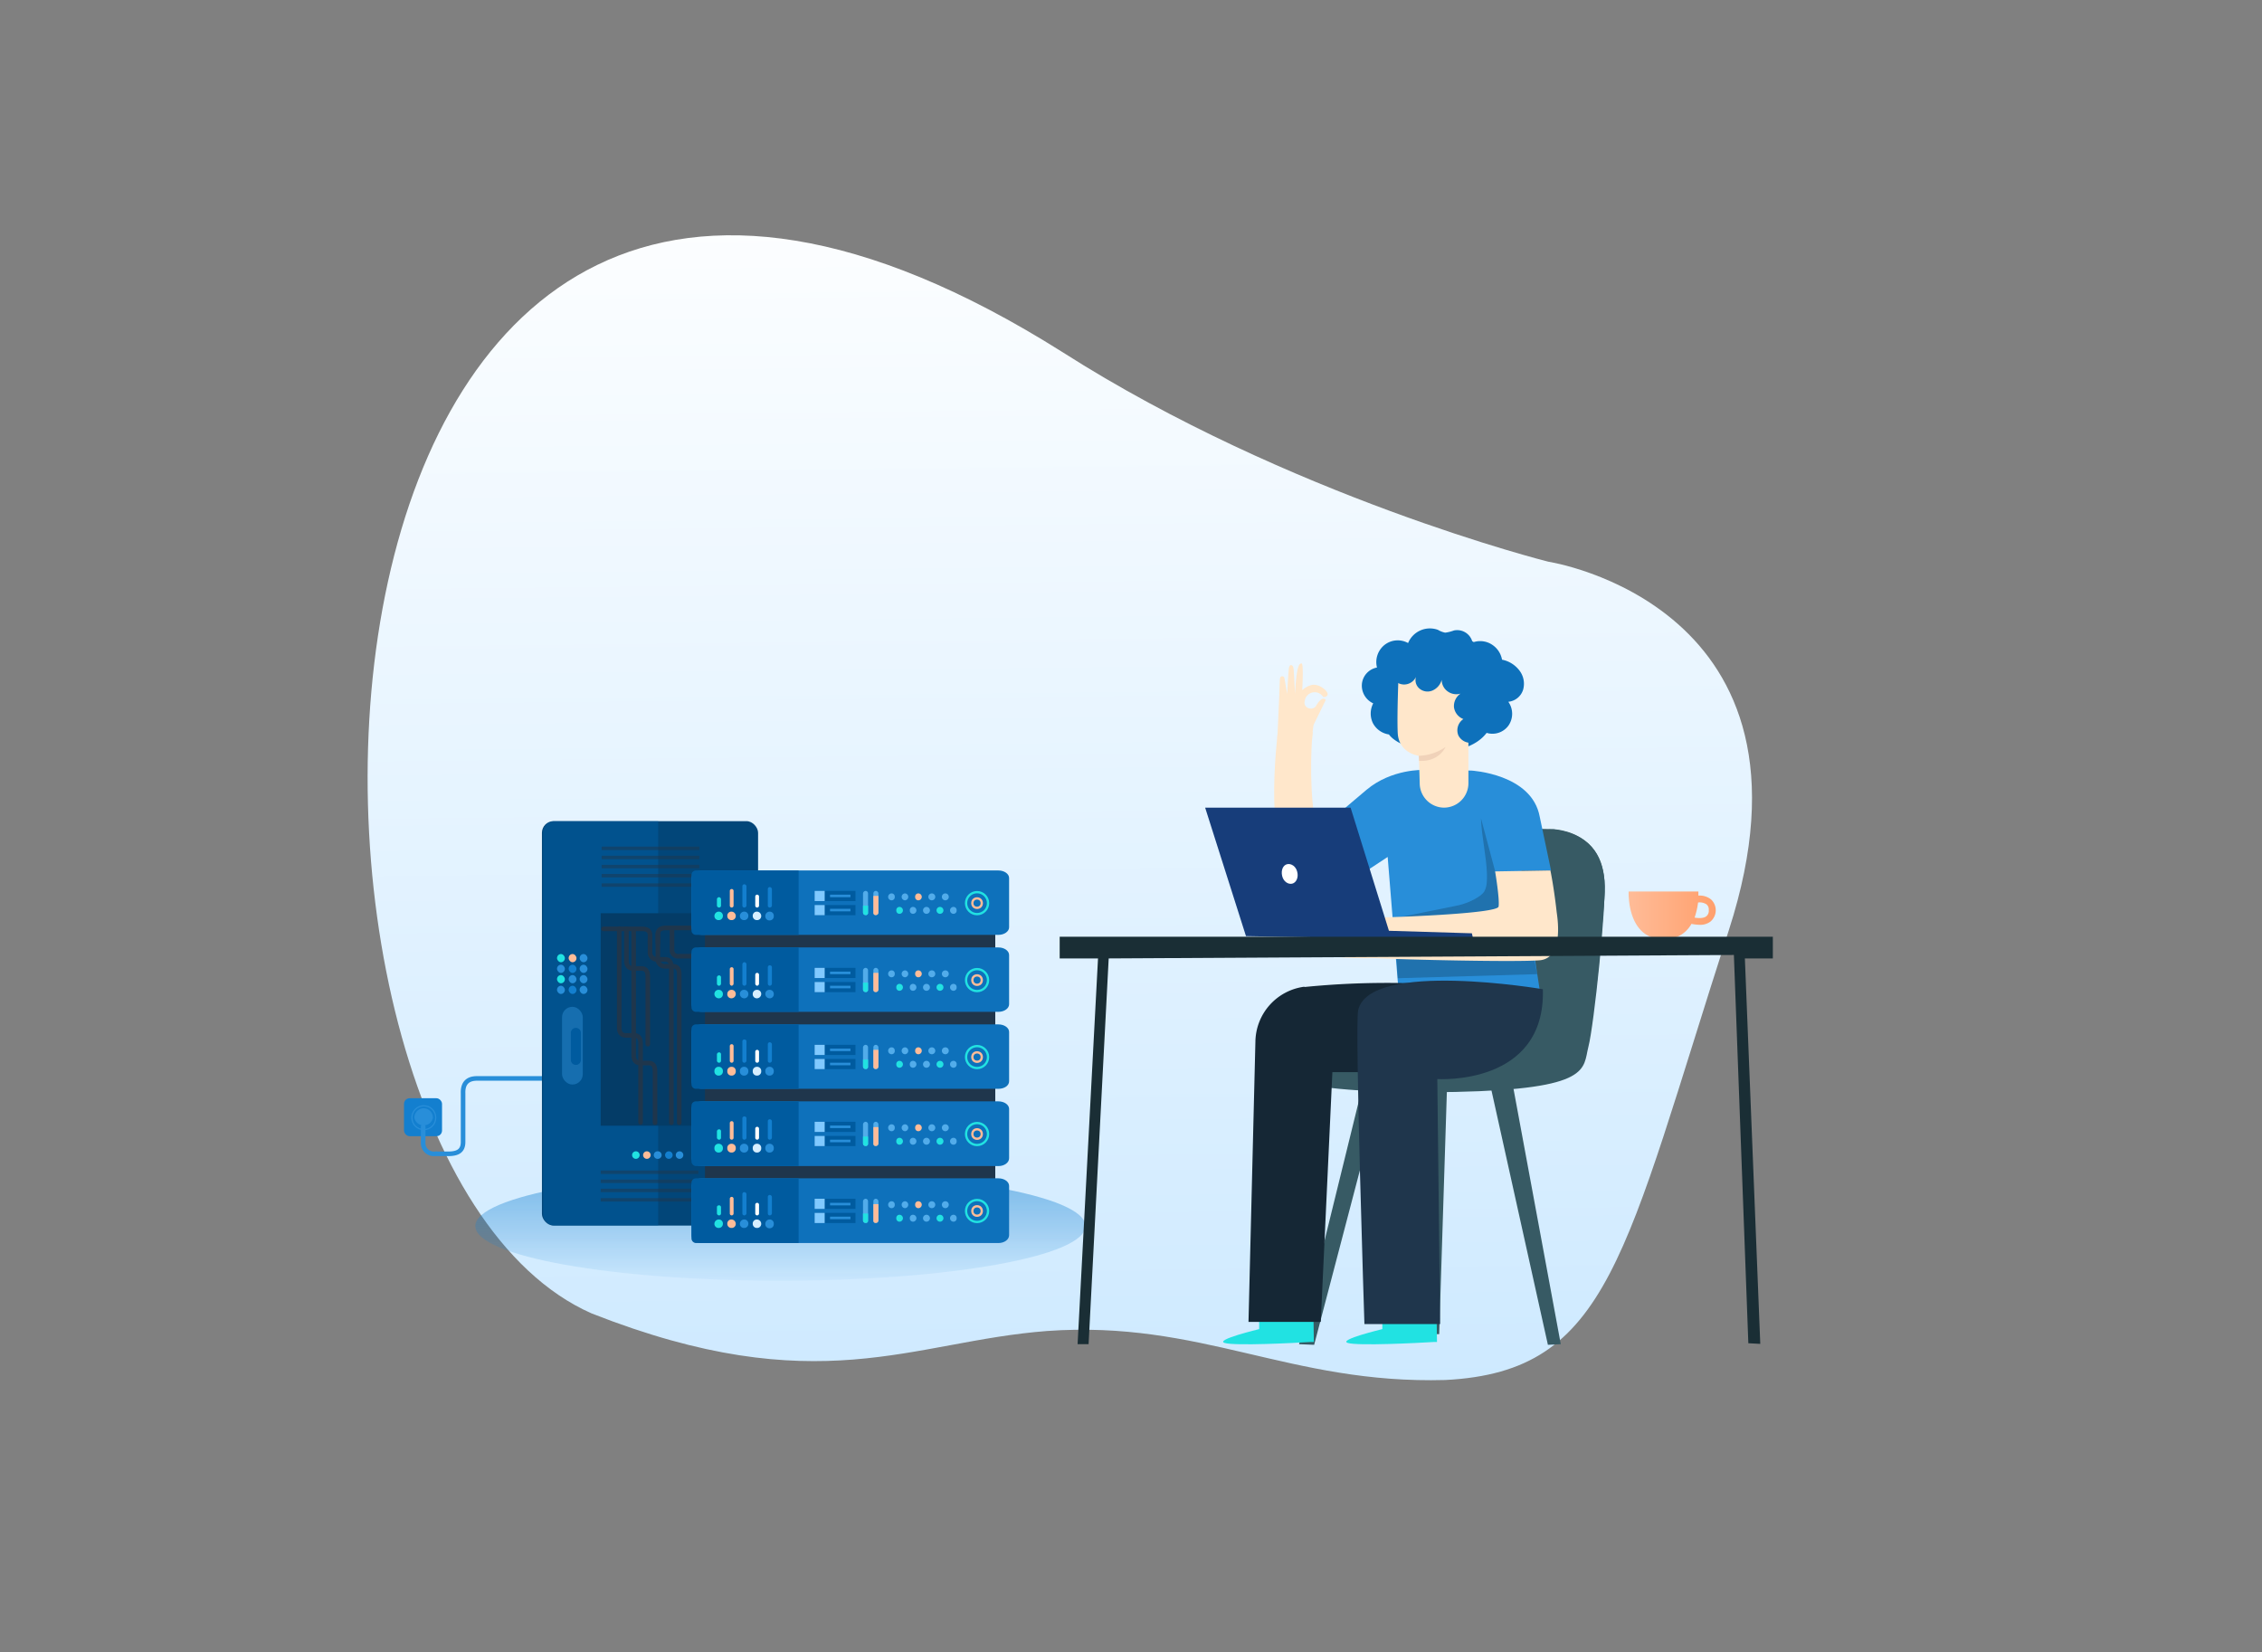 <svg xmlns="http://www.w3.org/2000/svg" xmlns:xlink="http://www.w3.org/1999/xlink" viewBox="0 0 720 525.9"><rect x="0" y="0" width="720" height="525.9" fill="#808080" stroke="none"/><defs><style>.a{fill:url(#a);}.b{fill:#137fcf;}.c{fill:#288ed9;}.d,.e,.f,.m,.t,.v{fill:none;}.e,.f{stroke:#288ed9;}.e{stroke-width:0.37px;}.f,.m{stroke-linecap:round;stroke-miterlimit:10;stroke-width:1.46px;}.g{fill:url(#b);}.h{fill:#024679;}.i,.o{fill:#005b9f;}.i{opacity:0.57;isolation:isolate;}.j{opacity:0.5;}.k{fill:#1f364c;}.l{fill:#043c67;}.m{stroke:#1f364c;}.n{fill:#166eaf;}.p{fill:#21e2e2;}.q{fill:#ffbc98;}.r{fill:#0e71bb;}.s{fill:#52acea;}.t{stroke:#ffbc98;}.t,.v{stroke-width:0.73px;}.u{fill:#80c9ff;}.v{stroke:#21e2e2;}.w{fill:#d6eeff;}.x{fill:#fff;}.y{fill:#375a64;}.z{fill:#ffe7cb;}.aa{fill:#1a2e35;}.ab{opacity:0.2;}.ac{fill:#f0d2b9;}.ad{fill:#152735;}.ae{fill:#173d7a;}.af{fill:url(#c);}</style><linearGradient id="a" x1="1055" y1="386.13" x2="1054.99" y2="386.88" gradientTransform="matrix(740.56, 0, 0, -612.51, -780954.51, 237015.56)" gradientUnits="userSpaceOnUse"><stop offset="0" stop-color="#c6e6ff"/><stop offset="1" stop-color="#fff"/></linearGradient><linearGradient id="b" x1="1054.19" y1="387.91" x2="1054.19" y2="387.18" gradientTransform="matrix(531, 0, 0, -95, -559528.46, 37189.44)" gradientUnits="userSpaceOnUse"><stop offset="0" stop-color="#288ed9"/><stop offset="1" stop-color="#137fcf" stop-opacity="0.05"/></linearGradient><linearGradient id="c" x1="518.43" y1="291.4" x2="546.1" y2="291.4" gradientUnits="userSpaceOnUse"><stop offset="0" stop-color="#ffbc98"/><stop offset="1" stop-color="#ff9f6c"/></linearGradient></defs><title>german dedicated server-cp</title><path class="a" d="M338.2,112.1c72.1,46,154.6,66.7,154.6,66.7s90.9,13.8,57.5,117.3-37.8,140.5-90.2,143.2c-49.7,1.4-77.6-19.1-126.8-15.6-43.2,3.3-72.9,22.8-145-5.6C72.6,367,81.2-50,338.2,112.1Z"/><rect class="b" x="128.6" y="349.6" width="12.1" height="12.09" rx="1.8"/><path class="c" d="M134.9,352.8a3,3,0,0,1,2.9,3,3,3,0,0,1-5.9,0A3,3,0,0,1,134.9,352.8Z"/><circle class="d" cx="134.9" cy="355.8" r="4"/><circle class="e" cx="134.9" cy="355.8" r="3.8"/><path class="f" d="M174.1,343.3H151.8c-3.1,0-4.5,1.7-4.4,4.7v15.5c0,2.9-1.7,3.8-4.8,3.8h-4.2a3.4,3.4,0,0,1-3.7-3.2v-5.5"/><ellipse class="g" cx="248.4" cy="390.3" rx="97.1" ry="17.4"/><rect class="h" x="172.5" y="261.4" width="68.8" height="128.74" rx="3.7"/><path class="i" d="M176.5,261.4h33V390.1h-33a3.6,3.6,0,0,1-3.6-3.6V265.1A3.6,3.6,0,0,1,176.5,261.4Z"/><g class="j"><rect class="k" x="191.5" y="269.5" width="31.1" height="1.1"/><rect class="k" x="191.5" y="272.4" width="31.1" height="1.1"/><rect class="k" x="191.5" y="275.3" width="31.1" height="1.1"/><rect class="k" x="191.5" y="278.2" width="31.1" height="1.1"/><rect class="k" x="191.5" y="281.2" width="31.1" height="1.1"/></g><g class="j"><rect class="k" x="191.2" y="372.6" width="31.1" height="1.1"/><rect class="k" x="191.2" y="375.5" width="31.1" height="1.1"/><rect class="k" x="191.2" y="378.4" width="31.1" height="1.1"/><rect class="k" x="191.2" y="381.4" width="31.1" height="1.1"/></g><rect class="l" x="191.2" y="290.7" width="36.6" height="67.66"/><path class="m" d="M209.4,297.2v8a2.2,2.2,0,0,0,2.4,2.4h2.4c1.5,0,2,1,2,2.6v47.2"/><path class="m" d="M206.9,299.5V303a2.2,2.2,0,0,0,2.4,2.4h2.4c1.5,0,2,1,2,2.7v49.3"/><path class="m" d="M213.9,295.9v6.4a1.9,1.9,0,0,0,2.1,2.1h3.8c1.3,0,1.7.8,1.7,2.3v2.5"/><path class="m" d="M227.6,295.4H211.8q-2.6,0-2.4,2.4v2.4"/><path class="m" d="M206.9,300.5v-2.4q.2-2.4-2.4-2.4H192.1"/><path class="m" d="M197.1,295.6v31.6c0,1.7.9,2.5,2.4,2.4h2.4c1.5,0,2,1,2,2.7v25h0"/><path class="m" d="M199.4,295.7v10.2c0,1.7.9,2.5,2.4,2.4h2.4c1.5,0,2,1,2,2.7v21.4"/><path class="m" d="M201.7,295.9V336c0,1.7.9,2.5,2.4,2.4h2.4c1.5,0,2,1,2,2.7v16.3"/><rect class="n" x="178.9" y="320.5" width="6.6" height="24.75" rx="3.3"/><path class="o" d="M181.7,337.4v-8.6a1.6,1.6,0,0,1,1.6-1.6h0a1.6,1.6,0,0,1,1.6,1.6v8.6a1.6,1.6,0,0,1-1.6,1.6h0A1.6,1.6,0,0,1,181.7,337.4Z"/><path class="p" d="M202.4,366.5h0a1.2,1.2,0,0,1,1.2,1.2h0a1.2,1.2,0,0,1-1.2,1.2h0a1.2,1.2,0,0,1-1.2-1.2h0A1.2,1.2,0,0,1,202.4,366.5Z"/><path class="q" d="M205.9,366.5h0a1.2,1.2,0,0,1,1.2,1.2h0a1.2,1.2,0,0,1-1.2,1.2h0a1.2,1.2,0,0,1-1.2-1.2h0A1.2,1.2,0,0,1,205.9,366.5Z"/><path class="c" d="M209.3,366.5h0a1.2,1.2,0,0,1,1.3,1.2h0a1.2,1.2,0,0,1-1.3,1.2h0a1.2,1.2,0,0,1-1.2-1.2h0A1.2,1.2,0,0,1,209.3,366.5Z"/><path class="b" d="M212.9,366.5h0a1.2,1.2,0,0,1,1.2,1.2h0a1.2,1.2,0,0,1-1.2,1.2h0a1.2,1.2,0,0,1-1.2-1.2h0A1.2,1.2,0,0,1,212.9,366.5Z"/><path class="c" d="M216.3,366.5h0a1.2,1.2,0,0,1,1.2,1.2h0a1.2,1.2,0,0,1-1.2,1.2h0a1.2,1.2,0,0,1-1.2-1.2h0A1.2,1.2,0,0,1,216.3,366.5Z"/><rect class="p" x="177.3" y="303.7" width="2.5" height="2.61" rx="1.3"/><rect class="q" x="181" y="303.7" width="2.5" height="2.61" rx="1.3"/><rect class="c" x="177.3" y="307.1" width="2.5" height="2.61" rx="1.3"/><rect class="b" x="181" y="307.1" width="2.5" height="2.61" rx="1.3"/><rect class="c" x="184.5" y="307.1" width="2.5" height="2.61" rx="1.3"/><rect class="c" x="184.5" y="303.7" width="2.5" height="2.61" rx="1.3"/><rect class="p" x="177.3" y="310.4" width="2.5" height="2.61" rx="1.3"/><rect class="c" x="181" y="310.4" width="2.5" height="2.61" rx="1.3"/><rect class="c" x="177.3" y="313.8" width="2.5" height="2.61" rx="1.3"/><rect class="b" x="181" y="313.8" width="2.5" height="2.61" rx="1.3"/><rect class="c" x="184.5" y="313.8" width="2.5" height="2.61" rx="1.3"/><rect class="c" x="184.5" y="310.4" width="2.5" height="2.61" rx="1.3"/><rect class="k" x="224.4" y="296.4" width="92.4" height="7.17"/><path class="r" d="M223.4,277.1h94.4c1.9,0,3.4,1.1,3.4,2.4v15.7c0,1.3-1.5,2.4-3.4,2.4H223.4c-1.8,0-3.3-1.1-3.3-2.4V279.5C220.1,278.2,221.6,277.1,223.4,277.1Z"/><path class="o" d="M221.5,277.1h32.7v20.5H221.5a1.4,1.4,0,0,1-1.4-1.4V278.5A1.4,1.4,0,0,1,221.5,277.1Z"/><path class="s" d="M283.8,284.4h0a1,1,0,0,1,1,1.1h0a1,1,0,0,1-1,1.1h0a1.1,1.1,0,0,1-1.1-1.1h0A1.1,1.1,0,0,1,283.8,284.4Z"/><path class="p" d="M286.3,288.7h0a1.1,1.1,0,0,1,1.1,1.1h0a1.1,1.1,0,0,1-1.1,1.1h0a1,1,0,0,1-1-1.1h0A1,1,0,0,1,286.3,288.7Z"/><path class="s" d="M288.1,284.4h0a1.1,1.1,0,0,1,1,1.1h0a1.1,1.1,0,0,1-1,1.1h0a1.1,1.1,0,0,1-1.1-1.1h0A1.1,1.1,0,0,1,288.1,284.4Z"/><path class="s" d="M290.6,288.7h0a1.1,1.1,0,0,1,1.1,1.1h0a1.1,1.1,0,0,1-1.1,1.1h0a1,1,0,0,1-1-1.1h0A1,1,0,0,1,290.6,288.7Z"/><path class="q" d="M292.3,284.4h0a1.1,1.1,0,0,1,1.1,1.1h0a1.1,1.1,0,0,1-1.1,1.1h0a1,1,0,0,1-1-1.1h0A1,1,0,0,1,292.3,284.4Z"/><path class="s" d="M294.9,288.7h0a1.1,1.1,0,0,1,1.1,1.1h0a1.1,1.1,0,0,1-1.1,1.1h0a1.1,1.1,0,0,1-1.1-1.1h0A1.1,1.1,0,0,1,294.9,288.7Z"/><path class="s" d="M296.6,284.4h0a1.1,1.1,0,0,1,1.1,1.1h0a1.1,1.1,0,0,1-1.1,1.1h0a1.1,1.1,0,0,1-1.1-1.1h0A1.1,1.1,0,0,1,296.6,284.4Z"/><path class="p" d="M299.2,288.7h0a1.1,1.1,0,0,1,1.1,1.1h0a1.1,1.1,0,0,1-1.1,1.1h0a1.1,1.1,0,0,1-1.1-1.1h0A1.1,1.1,0,0,1,299.2,288.7Z"/><path class="s" d="M300.9,284.4h0a1.1,1.1,0,0,1,1.1,1.1h0a1.1,1.1,0,0,1-1.1,1.1h0a1.1,1.1,0,0,1-1.1-1.1h0A1.1,1.1,0,0,1,300.9,284.4Z"/><path class="s" d="M303.5,288.7h0a1,1,0,0,1,1,1.1h0a1,1,0,0,1-1,1.1h0a1.1,1.1,0,0,1-1.1-1.1h0A1.1,1.1,0,0,1,303.5,288.7Z"/><circle class="d" cx="311" cy="287.5" r="1.8"/><circle class="t" cx="311" cy="287.5" r="1.5"/><path class="s" d="M278.8,283.6h0a.9.9,0,0,1,.8.8v6.1a.8.8,0,0,1-.8.8h0a.7.7,0,0,1-.8-.8v-6.1A.8.8,0,0,1,278.8,283.6Z"/><path class="s" d="M275.5,283.6h0a.8.8,0,0,1,.8.8v6.1a.7.7,0,0,1-.8.8h0a.8.8,0,0,1-.8-.8v-6.1A.9.9,0,0,1,275.5,283.6Z"/><rect class="o" x="259.3" y="283.6" width="13" height="3.24"/><rect class="o" x="259.3" y="288.1" width="13" height="3.24"/><path class="q" d="M278,285.2h1.6v5.3a.8.8,0,0,1-.8.8h0a.7.7,0,0,1-.8-.8v-5.3Z"/><path class="p" d="M274.7,288.3h1.6v2.2a.7.7,0,0,1-.8.8h0a.8.8,0,0,1-.8-.8h0v-2.2Z"/><rect class="u" x="259.3" y="283.6" width="3.2" height="3.24"/><rect class="u" x="259.3" y="288.1" width="3.2" height="3.24"/><rect class="c" x="264.2" y="284.8" width="6.5" height="0.81"/><rect class="c" x="264.2" y="289.3" width="6.5" height="0.81"/><circle class="d" cx="311" cy="287.5" r="3.8"/><circle class="v" cx="311" cy="287.5" r="3.5"/><path class="c" d="M245,290.2h0a1.3,1.3,0,0,1,1.3,1.4h0A1.3,1.3,0,0,1,245,293h0a1.3,1.3,0,0,1-1.4-1.3h0A1.4,1.4,0,0,1,245,290.2Z"/><path class="b" d="M245,282.4h0a.7.7,0,0,1,.7.6v5.3a.7.7,0,0,1-.7.6h0a.6.6,0,0,1-.6-.6V283A.6.6,0,0,1,245,282.4Z"/><path class="w" d="M240.9,290.2h0a1.4,1.4,0,0,1,1.4,1.4h0a1.3,1.3,0,0,1-1.4,1.3h0a1.3,1.3,0,0,1-1.3-1.3h0A1.3,1.3,0,0,1,240.9,290.2Z"/><path class="x" d="M241,284.8h0a.6.6,0,0,1,.6.6v2.9a.6.6,0,0,1-.6.6h0a.6.6,0,0,1-.6-.6v-2.9A.6.6,0,0,1,241,284.8Z"/><path class="c" d="M236.9,290.2h0a1.3,1.3,0,0,1,1.3,1.4h0a1.3,1.3,0,0,1-1.3,1.3h0a1.3,1.3,0,0,1-1.4-1.3h0A1.4,1.4,0,0,1,236.9,290.2Z"/><path class="b" d="M236.9,281.5h0a.7.7,0,0,1,.7.6v6.2a.7.7,0,0,1-.7.6h0a.6.6,0,0,1-.6-.6v-6.2A.6.6,0,0,1,236.9,281.5Z"/><path class="q" d="M232.8,290.2h0a1.4,1.4,0,0,1,1.4,1.4h0a1.3,1.3,0,0,1-1.4,1.3h0a1.3,1.3,0,0,1-1.3-1.3h0A1.3,1.3,0,0,1,232.8,290.2Z"/><path class="q" d="M232.9,283h0a.6.6,0,0,1,.6.6v4.7a.6.6,0,0,1-.6.6h0a.6.6,0,0,1-.6-.6v-4.7A.6.6,0,0,1,232.9,283Z"/><path class="p" d="M228.8,290.2h0a1.3,1.3,0,0,1,1.3,1.4h0a1.3,1.3,0,0,1-1.3,1.3h0a1.3,1.3,0,0,1-1.4-1.3h0A1.4,1.4,0,0,1,228.8,290.2Z"/><path class="p" d="M228.9,285.6h0a.7.7,0,0,1,.6.7v2a.6.6,0,0,1-.6.6h0a.7.7,0,0,1-.7-.6v-2A.7.7,0,0,1,228.9,285.6Z"/><rect class="k" x="224.4" y="321" width="92.4" height="7.17"/><path class="r" d="M223.4,301.6h94.4c1.9,0,3.4,1.1,3.4,2.4v15.7c0,1.3-1.5,2.4-3.4,2.4H223.4c-1.8,0-3.3-1.1-3.3-2.4V304C220.1,302.7,221.6,301.6,223.4,301.6Z"/><path class="o" d="M221.5,301.6h32.7v20.5H221.5a1.4,1.4,0,0,1-1.4-1.4V303A1.4,1.4,0,0,1,221.5,301.6Z"/><path class="s" d="M283.8,308.9h0a1,1,0,0,1,1,1.1h0a1,1,0,0,1-1,1.1h0a1.1,1.1,0,0,1-1.1-1.1h0A1.1,1.1,0,0,1,283.8,308.9Z"/><path class="p" d="M286.3,313.2h0a1.1,1.1,0,0,1,1.1,1.1h0a1.1,1.1,0,0,1-1.1,1.1h0a1,1,0,0,1-1-1.1h0A1,1,0,0,1,286.3,313.2Z"/><path class="s" d="M288.1,308.9h0a1.1,1.1,0,0,1,1,1.1h0a1.1,1.1,0,0,1-1,1.1h0A1.1,1.1,0,0,1,287,310h0A1.1,1.1,0,0,1,288.1,308.9Z"/><path class="s" d="M290.6,313.2h0a1.1,1.1,0,0,1,1.1,1.1h0a1.1,1.1,0,0,1-1.1,1.1h0a1,1,0,0,1-1-1.1h0A1,1,0,0,1,290.6,313.2Z"/><path class="q" d="M292.3,308.9h0a1.1,1.1,0,0,1,1.1,1.1h0a1.1,1.1,0,0,1-1.1,1.1h0a1,1,0,0,1-1-1.1h0A1,1,0,0,1,292.3,308.9Z"/><path class="s" d="M294.9,313.2h0a1.1,1.1,0,0,1,1.1,1.1h0a1.1,1.1,0,0,1-1.1,1.1h0a1.1,1.1,0,0,1-1.1-1.1h0A1.1,1.1,0,0,1,294.9,313.2Z"/><path class="s" d="M296.6,308.9h0a1.1,1.1,0,0,1,1.1,1.1h0a1.1,1.1,0,0,1-1.1,1.1h0a1.1,1.1,0,0,1-1.1-1.1h0A1.1,1.1,0,0,1,296.6,308.9Z"/><path class="p" d="M299.2,313.2h0a1.1,1.1,0,0,1,1.1,1.1h0a1.1,1.1,0,0,1-1.1,1.1h0a1.1,1.1,0,0,1-1.1-1.1h0A1.1,1.1,0,0,1,299.2,313.2Z"/><path class="s" d="M300.9,308.9h0A1.1,1.1,0,0,1,302,310h0a1.1,1.1,0,0,1-1.1,1.1h0a1.1,1.1,0,0,1-1.1-1.1h0A1.1,1.1,0,0,1,300.9,308.9Z"/><path class="s" d="M303.5,313.2h0a1,1,0,0,1,1,1.1h0a1,1,0,0,1-1,1.1h0a1.1,1.1,0,0,1-1.1-1.1h0A1.1,1.1,0,0,1,303.5,313.2Z"/><circle class="d" cx="311" cy="312" r="1.8"/><circle class="t" cx="311" cy="312" r="1.5"/><path class="s" d="M278.8,308.1h0a.9.9,0,0,1,.8.8V315a.8.8,0,0,1-.8.8h0a.7.7,0,0,1-.8-.8v-6.1A.8.8,0,0,1,278.8,308.1Z"/><path class="s" d="M275.5,308.1h0a.8.8,0,0,1,.8.8V315a.7.7,0,0,1-.8.8h0a.8.8,0,0,1-.8-.8v-6.1A.9.9,0,0,1,275.5,308.1Z"/><rect class="o" x="259.3" y="308.1" width="13" height="3.24"/><rect class="o" x="259.3" y="312.6" width="13" height="3.24"/><path class="q" d="M278,309.7h1.6V315a.8.8,0,0,1-.8.8h0a.7.7,0,0,1-.8-.8v-5.3Z"/><path class="p" d="M274.7,312.8h1.6V315a.7.7,0,0,1-.8.8h0a.8.8,0,0,1-.8-.8h0v-2.2Z"/><rect class="u" x="259.3" y="308.1" width="3.2" height="3.24"/><rect class="u" x="259.3" y="312.6" width="3.2" height="3.24"/><rect class="c" x="264.2" y="309.3" width="6.5" height="0.81"/><rect class="c" x="264.2" y="313.8" width="6.5" height="0.81"/><circle class="d" cx="311" cy="312" r="3.8"/><circle class="v" cx="311" cy="312" r="3.5"/><path class="c" d="M245,315.1h0a1.3,1.3,0,0,1,1.3,1.3h0a1.3,1.3,0,0,1-1.3,1.4h0a1.4,1.4,0,0,1-1.4-1.4h0A1.3,1.3,0,0,1,245,315.1Z"/><path class="b" d="M245,307.3h0c.4,0,.7.2.7.6v5.2a.7.7,0,0,1-.7.7h0a.7.7,0,0,1-.6-.7v-5.2A.6.6,0,0,1,245,307.3Z"/><path class="w" d="M240.9,315.1h0a1.3,1.3,0,0,1,1.4,1.3h0a1.4,1.4,0,0,1-1.4,1.4h0a1.3,1.3,0,0,1-1.3-1.4h0A1.3,1.3,0,0,1,240.9,315.1Z"/><path class="x" d="M241,309.7h0a.6.6,0,0,1,.6.6v2.8a.7.7,0,0,1-.6.7h0a.7.7,0,0,1-.6-.7v-2.8A.6.6,0,0,1,241,309.7Z"/><path class="c" d="M236.9,315.1h0a1.3,1.3,0,0,1,1.3,1.3h0a1.3,1.3,0,0,1-1.3,1.4h0a1.4,1.4,0,0,1-1.4-1.4h0A1.3,1.3,0,0,1,236.9,315.1Z"/><path class="b" d="M236.9,306.3h0a.7.7,0,0,1,.7.7v6.1a.7.7,0,0,1-.7.7h0a.7.7,0,0,1-.6-.7V307A.7.7,0,0,1,236.9,306.3Z"/><path class="q" d="M232.8,315.1h0a1.3,1.3,0,0,1,1.4,1.3h0a1.4,1.4,0,0,1-1.4,1.4h0a1.3,1.3,0,0,1-1.3-1.4h0A1.3,1.3,0,0,1,232.8,315.1Z"/><path class="q" d="M232.9,307.9h0a.6.6,0,0,1,.6.6v4.6a.7.7,0,0,1-.6.7h0a.7.7,0,0,1-.6-.7v-4.6A.6.6,0,0,1,232.9,307.9Z"/><path class="p" d="M228.8,315.1h0a1.3,1.3,0,0,1,1.3,1.3h0a1.3,1.3,0,0,1-1.3,1.4h0a1.4,1.4,0,0,1-1.4-1.4h0A1.3,1.3,0,0,1,228.8,315.1Z"/><path class="p" d="M228.9,310.5h0a.6.6,0,0,1,.6.6v2a.7.7,0,0,1-.6.7h0a.7.7,0,0,1-.7-.7v-2A.7.7,0,0,1,228.9,310.5Z"/><rect class="k" x="224.4" y="345.5" width="92.4" height="7.17"/><path class="r" d="M223.4,326.1h94.4c1.9,0,3.4,1.1,3.4,2.4v15.7c0,1.4-1.5,2.4-3.4,2.4H223.4c-1.8,0-3.3-1-3.3-2.4V328.5C220.1,327.2,221.6,326.1,223.4,326.1Z"/><path class="o" d="M221.5,326.1h32.7v20.5H221.5a1.4,1.4,0,0,1-1.4-1.4V327.5A1.4,1.4,0,0,1,221.5,326.1Z"/><path class="s" d="M283.8,333.4h0a1,1,0,0,1,1,1.1h0a1,1,0,0,1-1,1.1h0a1.1,1.1,0,0,1-1.1-1.1h0A1.1,1.1,0,0,1,283.8,333.4Z"/><path class="p" d="M286.3,337.7h0a1.1,1.1,0,0,1,1.1,1.1h0a1.1,1.1,0,0,1-1.1,1.1h0a1,1,0,0,1-1-1.1h0A1,1,0,0,1,286.3,337.7Z"/><path class="s" d="M288.1,333.4h0a1.1,1.1,0,0,1,1,1.1h0a1.1,1.1,0,0,1-1,1.1h0a1.1,1.1,0,0,1-1.1-1.1h0A1.1,1.1,0,0,1,288.1,333.4Z"/><path class="s" d="M290.6,337.7h0a1.1,1.1,0,0,1,1.1,1.1h0a1.1,1.1,0,0,1-1.1,1.1h0a1,1,0,0,1-1-1.1h0A1,1,0,0,1,290.6,337.7Z"/><path class="q" d="M292.3,333.4h0a1.1,1.1,0,0,1,1.1,1.1h0a1.1,1.1,0,0,1-1.1,1.1h0a1,1,0,0,1-1-1.1h0A1,1,0,0,1,292.3,333.4Z"/><path class="s" d="M294.9,337.7h0a1.1,1.1,0,0,1,1.1,1.1h0a1.1,1.1,0,0,1-1.1,1.1h0a1.1,1.1,0,0,1-1.1-1.1h0A1.1,1.1,0,0,1,294.9,337.7Z"/><path class="s" d="M296.6,333.4h0a1.1,1.1,0,0,1,1.1,1.1h0a1.1,1.1,0,0,1-1.1,1.1h0a1.1,1.1,0,0,1-1.1-1.1h0A1.1,1.1,0,0,1,296.6,333.4Z"/><path class="p" d="M299.2,337.7h0a1.1,1.1,0,0,1,1.1,1.1h0a1.1,1.1,0,0,1-1.1,1.1h0a1.1,1.1,0,0,1-1.1-1.1h0A1.1,1.1,0,0,1,299.2,337.7Z"/><path class="s" d="M300.9,333.4h0a1.1,1.1,0,0,1,1.1,1.1h0a1.1,1.1,0,0,1-1.1,1.1h0a1.1,1.1,0,0,1-1.1-1.1h0A1.1,1.1,0,0,1,300.9,333.4Z"/><path class="s" d="M303.5,337.7h0a1,1,0,0,1,1,1.1h0a1,1,0,0,1-1,1.1h0a1.1,1.1,0,0,1-1.1-1.1h0A1.1,1.1,0,0,1,303.5,337.7Z"/><circle class="d" cx="311" cy="336.5" r="1.8"/><circle class="t" cx="311" cy="336.5" r="1.5"/><path class="s" d="M278.8,332.6h0a.9.9,0,0,1,.8.8v6.1a.8.8,0,0,1-.8.8h0a.7.7,0,0,1-.8-.8v-6.1A.8.8,0,0,1,278.8,332.6Z"/><path class="s" d="M275.5,332.6h0a.8.8,0,0,1,.8.8v6.1a.7.7,0,0,1-.8.8h0a.8.8,0,0,1-.8-.8v-6.1A.9.9,0,0,1,275.5,332.6Z"/><rect class="o" x="259.3" y="332.6" width="13" height="3.24"/><rect class="o" x="259.3" y="337.1" width="13" height="3.24"/><path class="q" d="M278,334.2h1.6v5.3a.8.8,0,0,1-.8.8h0a.7.7,0,0,1-.8-.8v-5.3Z"/><path class="p" d="M274.7,337.3h1.6v2.2a.7.7,0,0,1-.8.8h0a.8.8,0,0,1-.8-.8h0v-2.2Z"/><rect class="u" x="259.3" y="332.6" width="3.2" height="3.24"/><rect class="u" x="259.3" y="337.1" width="3.2" height="3.24"/><rect class="c" x="264.2" y="333.8" width="6.5" height="0.81"/><rect class="c" x="264.2" y="338.3" width="6.5" height="0.81"/><circle class="d" cx="311" cy="336.5" r="3.8"/><circle class="v" cx="311" cy="336.5" r="3.5"/><path class="c" d="M245,339.6h0a1.3,1.3,0,0,1,1.3,1.3v.2a1.3,1.3,0,0,1-1.3,1.3h0a1.3,1.3,0,0,1-1.4-1.3v-.2A1.3,1.3,0,0,1,245,339.6Z"/><path class="b" d="M245,331.8h0a.7.7,0,0,1,.7.6v5.3a.7.7,0,0,1-.7.6h0a.6.6,0,0,1-.6-.6v-5.3A.6.6,0,0,1,245,331.8Z"/><path class="w" d="M240.9,339.6h0a1.3,1.3,0,0,1,1.4,1.3v.2a1.3,1.3,0,0,1-1.4,1.3h0a1.3,1.3,0,0,1-1.3-1.3v-.2A1.3,1.3,0,0,1,240.9,339.6Z"/><path class="x" d="M241,334.2h0a.6.6,0,0,1,.6.6v2.9a.6.6,0,0,1-.6.6h0a.6.6,0,0,1-.6-.6v-2.9A.6.6,0,0,1,241,334.2Z"/><path class="c" d="M236.9,339.6h0a1.3,1.3,0,0,1,1.3,1.3v.2a1.3,1.3,0,0,1-1.3,1.3h0a1.3,1.3,0,0,1-1.4-1.3v-.2A1.3,1.3,0,0,1,236.9,339.6Z"/><path class="b" d="M236.9,330.9h0c.4,0,.7.2.7.6v6.2a.7.7,0,0,1-.7.6h0a.6.6,0,0,1-.6-.6v-6.2A.6.6,0,0,1,236.9,330.9Z"/><path class="q" d="M232.8,339.6h0a1.3,1.3,0,0,1,1.4,1.3v.2a1.3,1.3,0,0,1-1.4,1.3h0a1.3,1.3,0,0,1-1.3-1.3v-.2A1.3,1.3,0,0,1,232.8,339.6Z"/><path class="q" d="M232.9,332.4h0a.6.6,0,0,1,.6.6v4.7a.6.6,0,0,1-.6.6h0a.6.6,0,0,1-.6-.6V333A.6.6,0,0,1,232.9,332.4Z"/><path class="p" d="M228.8,339.6h0a1.3,1.3,0,0,1,1.3,1.3v.2a1.3,1.3,0,0,1-1.3,1.3h0a1.3,1.3,0,0,1-1.4-1.3v-.2A1.3,1.3,0,0,1,228.8,339.6Z"/><path class="p" d="M228.9,335h0a.6.6,0,0,1,.6.6v2.1a.6.6,0,0,1-.6.6h0a.7.7,0,0,1-.7-.6v-2.1A.7.7,0,0,1,228.9,335Z"/><rect class="k" x="224.4" y="370" width="92.4" height="7.17"/><path class="r" d="M223.4,350.6h94.4c1.9,0,3.4,1.1,3.4,2.4v15.7c0,1.4-1.5,2.5-3.4,2.5H223.4c-1.8,0-3.3-1.1-3.3-2.5V353C220.1,351.7,221.6,350.6,223.4,350.6Z"/><path class="o" d="M221.5,350.6h32.7v20.6H221.5a1.5,1.5,0,0,1-1.4-1.5V352A1.4,1.4,0,0,1,221.5,350.6Z"/><path class="s" d="M283.8,357.9h0a1,1,0,0,1,1,1.1h0a1,1,0,0,1-1,1.1h0a1.1,1.1,0,0,1-1.1-1.1h0A1.1,1.1,0,0,1,283.8,357.9Z"/><path class="p" d="M286.3,362.2h0a1.1,1.1,0,0,1,1.1,1.1h0a1.1,1.1,0,0,1-1.1,1.1h0a1,1,0,0,1-1-1.1h0A1,1,0,0,1,286.3,362.2Z"/><path class="s" d="M288.1,357.9h0a1.1,1.1,0,0,1,1,1.1h0a1.1,1.1,0,0,1-1,1.1h0A1.1,1.1,0,0,1,287,359h0A1.1,1.1,0,0,1,288.1,357.9Z"/><path class="s" d="M290.6,362.2h0a1.1,1.1,0,0,1,1.1,1.1h0a1.1,1.1,0,0,1-1.1,1.1h0a1,1,0,0,1-1-1.1h0A1,1,0,0,1,290.6,362.2Z"/><path class="q" d="M292.3,357.9h0a1.1,1.1,0,0,1,1.1,1.1h0a1.1,1.1,0,0,1-1.1,1.1h0a1,1,0,0,1-1-1.1h0A1,1,0,0,1,292.3,357.9Z"/><path class="s" d="M294.9,362.2h0a1.1,1.1,0,0,1,1.1,1.1h0a1.1,1.1,0,0,1-1.1,1.1h0a1.1,1.1,0,0,1-1.1-1.1h0A1.1,1.1,0,0,1,294.9,362.2Z"/><path class="s" d="M296.6,357.9h0a1.1,1.1,0,0,1,1.1,1.1h0a1.1,1.1,0,0,1-1.1,1.1h0a1.1,1.1,0,0,1-1.1-1.1h0A1.1,1.1,0,0,1,296.6,357.9Z"/><path class="p" d="M299.2,362.2h0a1.1,1.1,0,0,1,1.1,1.1h0a1.1,1.1,0,0,1-1.1,1.1h0a1.1,1.1,0,0,1-1.1-1.1h0A1.1,1.1,0,0,1,299.2,362.2Z"/><path class="s" d="M300.9,357.9h0A1.1,1.1,0,0,1,302,359h0a1.1,1.1,0,0,1-1.1,1.1h0a1.1,1.1,0,0,1-1.1-1.1h0A1.1,1.1,0,0,1,300.9,357.9Z"/><path class="s" d="M303.5,362.2h0a1,1,0,0,1,1,1.1h0a1,1,0,0,1-1,1.1h0a1.1,1.1,0,0,1-1.1-1.1h0A1.1,1.1,0,0,1,303.5,362.2Z"/><circle class="d" cx="311" cy="361" r="1.8"/><circle class="t" cx="311" cy="361" r="1.5"/><path class="s" d="M278.8,357.1h0a.9.9,0,0,1,.8.8V364a.8.8,0,0,1-.8.8h0a.7.7,0,0,1-.8-.8v-6.1A.8.8,0,0,1,278.8,357.1Z"/><path class="s" d="M275.5,357.1h0a.8.8,0,0,1,.8.8V364a.7.7,0,0,1-.8.8h0a.8.8,0,0,1-.8-.8v-6.1A.9.9,0,0,1,275.5,357.1Z"/><rect class="o" x="259.3" y="357.1" width="13" height="3.24"/><rect class="o" x="259.3" y="361.6" width="13" height="3.24"/><path class="q" d="M278,358.8h1.6V364a.8.8,0,0,1-.8.8h0a.7.7,0,0,1-.8-.8v-5.2Z"/><path class="p" d="M274.7,361.8h1.6V364a.7.7,0,0,1-.8.8h0a.8.8,0,0,1-.8-.8h0v-2.2Z"/><rect class="u" x="259.3" y="357.1" width="3.2" height="3.24"/><rect class="u" x="259.3" y="361.6" width="3.2" height="3.24"/><rect class="c" x="264.2" y="358.3" width="6.5" height="0.81"/><rect class="c" x="264.2" y="362.8" width="6.5" height="0.81"/><circle class="d" cx="311" cy="361" r="3.8"/><circle class="v" cx="311" cy="361" r="3.5"/><path class="c" d="M245,364.1h0a1.3,1.3,0,0,1,1.3,1.3v.2a1.3,1.3,0,0,1-1.3,1.3h0a1.3,1.3,0,0,1-1.4-1.3v-.2A1.3,1.3,0,0,1,245,364.1Z"/><path class="b" d="M245,356.3h0a.7.7,0,0,1,.7.6v5.3a.7.7,0,0,1-.7.6h0a.6.6,0,0,1-.6-.6v-5.3A.6.6,0,0,1,245,356.3Z"/><path class="w" d="M240.9,364.1h0a1.3,1.3,0,0,1,1.4,1.3v.2a1.3,1.3,0,0,1-1.4,1.3h0a1.3,1.3,0,0,1-1.3-1.3v-.2A1.3,1.3,0,0,1,240.9,364.1Z"/><path class="x" d="M241,358.7h0a.6.6,0,0,1,.6.6v2.9a.6.6,0,0,1-.6.6h0a.6.6,0,0,1-.6-.6v-2.9A.6.6,0,0,1,241,358.7Z"/><path class="c" d="M236.9,364.1h0a1.3,1.3,0,0,1,1.3,1.3v.2a1.3,1.3,0,0,1-1.3,1.3h0a1.3,1.3,0,0,1-1.4-1.3v-.2A1.3,1.3,0,0,1,236.9,364.1Z"/><path class="b" d="M236.9,355.4h0c.4,0,.7.2.7.6v6.2a.7.7,0,0,1-.7.6h0a.6.6,0,0,1-.6-.6V356A.6.6,0,0,1,236.9,355.4Z"/><path class="q" d="M232.8,364.1h0a1.3,1.3,0,0,1,1.4,1.3v.2a1.3,1.3,0,0,1-1.4,1.3h0a1.3,1.3,0,0,1-1.3-1.3v-.2A1.3,1.3,0,0,1,232.8,364.1Z"/><path class="q" d="M232.9,356.9h0a.6.6,0,0,1,.6.6v4.7a.6.6,0,0,1-.6.6h0a.6.6,0,0,1-.6-.6v-4.7A.6.6,0,0,1,232.9,356.9Z"/><path class="p" d="M228.8,364.1h0a1.3,1.3,0,0,1,1.3,1.3v.2a1.3,1.3,0,0,1-1.3,1.3h0a1.3,1.3,0,0,1-1.4-1.3v-.2A1.3,1.3,0,0,1,228.8,364.1Z"/><path class="p" d="M228.9,359.5h0a.6.6,0,0,1,.6.6v2.1a.6.6,0,0,1-.6.6h0a.7.7,0,0,1-.7-.6v-2.1A.7.7,0,0,1,228.9,359.5Z"/><path class="r" d="M223.4,375.1h94.4c1.9,0,3.4,1.1,3.4,2.4v15.7c0,1.4-1.5,2.5-3.4,2.5H223.4c-1.8,0-3.3-1.1-3.3-2.5V377.5C220.1,376.2,221.6,375.1,223.4,375.1Z"/><path class="o" d="M221.5,375.1h32.7v20.6H221.5a1.5,1.5,0,0,1-1.4-1.5V376.5A1.4,1.4,0,0,1,221.5,375.1Z"/><path class="s" d="M283.8,382.4h0a1,1,0,0,1,1,1.1h0a1,1,0,0,1-1,1.1h0a1.1,1.1,0,0,1-1.1-1.1h0A1.1,1.1,0,0,1,283.8,382.4Z"/><path class="p" d="M286.3,386.7h0a1.1,1.1,0,0,1,1.1,1.1h0a1.1,1.1,0,0,1-1.1,1.1h0a1,1,0,0,1-1-1.1h0A1,1,0,0,1,286.3,386.7Z"/><path class="s" d="M288.1,382.4h0a1.1,1.1,0,0,1,1,1.1h0a1.1,1.1,0,0,1-1,1.1h0a1.1,1.1,0,0,1-1.1-1.1h0A1.1,1.1,0,0,1,288.1,382.4Z"/><path class="s" d="M290.6,386.7h0a1.1,1.1,0,0,1,1.1,1.1h0a1.1,1.1,0,0,1-1.1,1.1h0a1,1,0,0,1-1-1.1h0A1,1,0,0,1,290.6,386.7Z"/><path class="q" d="M292.3,382.4h0a1.1,1.1,0,0,1,1.1,1.1h0a1.1,1.1,0,0,1-1.1,1.1h0a1,1,0,0,1-1-1.1h0A1,1,0,0,1,292.3,382.4Z"/><path class="s" d="M294.9,386.7h0a1.1,1.1,0,0,1,1.1,1.1h0a1.1,1.1,0,0,1-1.1,1.1h0a1.1,1.1,0,0,1-1.1-1.1h0A1.1,1.1,0,0,1,294.9,386.7Z"/><path class="s" d="M296.6,382.4h0a1.1,1.1,0,0,1,1.1,1.1h0a1.1,1.1,0,0,1-1.1,1.1h0a1.1,1.1,0,0,1-1.1-1.1h0A1.1,1.1,0,0,1,296.6,382.4Z"/><path class="p" d="M299.2,386.7h0a1.1,1.1,0,0,1,1.1,1.1h0a1.1,1.1,0,0,1-1.1,1.1h0a1.1,1.1,0,0,1-1.1-1.1h0A1.1,1.1,0,0,1,299.2,386.7Z"/><path class="s" d="M300.9,382.4h0a1.1,1.1,0,0,1,1.1,1.1h0a1.1,1.1,0,0,1-1.1,1.1h0a1.1,1.1,0,0,1-1.1-1.1h0A1.1,1.1,0,0,1,300.9,382.4Z"/><path class="s" d="M303.5,386.7h0a1,1,0,0,1,1,1.1h0a1,1,0,0,1-1,1.1h0a1.1,1.1,0,0,1-1.1-1.1h0A1.1,1.1,0,0,1,303.5,386.7Z"/><circle class="d" cx="311" cy="385.5" r="1.8"/><circle class="t" cx="311" cy="385.5" r="1.5"/><path class="s" d="M278.8,381.6h0a.9.9,0,0,1,.8.8v6.1a.8.8,0,0,1-.8.8h0a.7.7,0,0,1-.8-.8v-6.1A.8.8,0,0,1,278.8,381.6Z"/><path class="s" d="M275.5,381.6h0a.8.8,0,0,1,.8.8v6.1a.7.7,0,0,1-.8.8h0a.8.8,0,0,1-.8-.8v-6.1A.9.9,0,0,1,275.5,381.6Z"/><rect class="o" x="259.3" y="381.6" width="13" height="3.24"/><rect class="o" x="259.3" y="386.1" width="13" height="3.24"/><path class="q" d="M278,383.3h1.6v5.2a.8.8,0,0,1-.8.8h0a.7.7,0,0,1-.8-.8v-5.2Z"/><path class="p" d="M274.7,386.3h1.6v2.2a.7.7,0,0,1-.8.8h0a.8.8,0,0,1-.8-.8h0v-2.2Z"/><rect class="u" x="259.3" y="381.6" width="3.2" height="3.24"/><rect class="u" x="259.3" y="386.1" width="3.2" height="3.24"/><rect class="c" x="264.2" y="382.9" width="6.5" height="0.81"/><rect class="c" x="264.2" y="387.3" width="6.5" height="0.81"/><circle class="d" cx="311" cy="385.5" r="3.8"/><circle class="v" cx="311" cy="385.5" r="3.5"/><path class="c" d="M245,388.2h0a1.3,1.3,0,0,1,1.3,1.4h0A1.3,1.3,0,0,1,245,391h0a1.3,1.3,0,0,1-1.4-1.3h0A1.4,1.4,0,0,1,245,388.2Z"/><path class="b" d="M245,380.4h0a.7.7,0,0,1,.7.6v5.3a.7.7,0,0,1-.7.6h0a.6.6,0,0,1-.6-.6V381A.6.6,0,0,1,245,380.4Z"/><path class="w" d="M240.9,388.2h0a1.4,1.4,0,0,1,1.4,1.4h0a1.3,1.3,0,0,1-1.4,1.3h0a1.3,1.3,0,0,1-1.3-1.3h0A1.3,1.3,0,0,1,240.9,388.2Z"/><path class="x" d="M241,382.9h0a.6.6,0,0,1,.6.6v2.8a.6.6,0,0,1-.6.6h0a.6.6,0,0,1-.6-.6v-2.8A.6.6,0,0,1,241,382.9Z"/><path class="c" d="M236.9,388.2h0a1.3,1.3,0,0,1,1.3,1.4h0a1.3,1.3,0,0,1-1.3,1.3h0a1.3,1.3,0,0,1-1.4-1.3h0A1.4,1.4,0,0,1,236.9,388.2Z"/><path class="b" d="M236.9,379.5h0a.7.7,0,0,1,.7.6v6.2a.7.7,0,0,1-.7.6h0a.6.6,0,0,1-.6-.6v-6.2A.6.6,0,0,1,236.9,379.5Z"/><path class="q" d="M232.8,388.2h0a1.4,1.4,0,0,1,1.4,1.4h0a1.3,1.3,0,0,1-1.4,1.3h0a1.3,1.3,0,0,1-1.3-1.3h0A1.3,1.3,0,0,1,232.8,388.2Z"/><path class="q" d="M232.9,381h0a.6.6,0,0,1,.6.6v4.7a.6.6,0,0,1-.6.6h0a.6.6,0,0,1-.6-.6v-4.7A.6.6,0,0,1,232.9,381Z"/><path class="p" d="M228.8,388.2h0a1.3,1.3,0,0,1,1.3,1.4h0a1.3,1.3,0,0,1-1.3,1.3h0a1.3,1.3,0,0,1-1.4-1.3h0A1.4,1.4,0,0,1,228.8,388.2Z"/><path class="p" d="M228.9,383.7h0a.6.6,0,0,1,.6.6v2a.6.6,0,0,1-.6.6h0a.7.7,0,0,1-.7-.6v-2C228.2,383.9,228.5,383.7,228.9,383.7Z"/><path class="r" d="M468.6,204.1a5,5,0,0,0-5.8-3.4,12.8,12.8,0,0,1-2.8.7,7.3,7.3,0,0,1-2.3-.9,7.5,7.5,0,0,0-9.5,4.2,6.8,6.8,0,0,0-7.5.6,7,7,0,0,0-2.4,7.2,5.9,5.9,0,0,0-4.8,5.2,6.2,6.2,0,0,0,3.6,6.2,7,7,0,0,0-.1,6.3,6.9,6.9,0,0,0,5.1,3.6c4.3,5.9,24.1,8.7,31.1-.5a6.3,6.3,0,0,0,7-2.4,6.6,6.6,0,0,0-.1-7.5,5.5,5.5,0,0,0,4.7-3.8,6.9,6.9,0,0,0-1.2-6.2,9.1,9.1,0,0,0-5.5-3.4,7.2,7.2,0,0,0-3.2-4.8,6.9,6.9,0,0,0-5.8-.8"/><polygon class="y" points="460.6 345.7 458.1 424.7 454.4 424.7 455.1 345.9 460.6 345.7"/><polygon class="y" points="474.2 344.7 492.7 428.1 496.8 427.9 481.4 344.7 474.2 344.7"/><polygon class="y" points="439.9 345.7 418.3 428.1 413.5 427.9 433.8 345.3 439.9 345.7"/><path class="y" d="M492.5,263.9s20.2-1.2,18.2,22.2-3.2,47-10.7,55.1-83.1,8.4-89.4,1.7,12.1-6.3,15.6-6.3,24.8,2,31.7-16.2S463.1,262.7,492.5,263.9Z"/><path class="y" d="M493.8,263.9s15.5,3.1,14,19.3-5.5,44.4-13,51.6-36.9,8.8-52.8,7.8c-18.4-1.1-30.1-4.6-30.1-4.6s-3.4,2.1-2.3,3.5,10,7,53.6,6.1,40.6-7.4,42.4-14.4,5.7-44.5,5.1-52.8S506.1,265.3,493.8,263.9Z"/><path class="p" d="M400.8,423.1v-9.2l17.2-.2.2,13.5h-1.1c-4.7.3-24.1,1.3-27.3.3S400.8,423.1,400.8,423.1Z"/><path class="p" d="M440,423.1v-9.2l17.2-.2.2,13.5h-1c-4.8.3-24.2,1.3-27.4.3S440,423.1,440,423.1Z"/><path class="z" d="M406.6,234c-1.2,12-4.3,48.4,12.3,47.1,19.6-1.5,24.1-17,24.1-17l-3.8-13.9s-19.4,16.8-19.9,14.7c-2.7-11.1-2-26.4-1.5-31.9"/><path class="c" d="M493.7,277.1,490.1,260c-2.5-13.7-21.8-14.7-21.8-14.7l-15.2-.2s-10.1-.4-18.1,6.3-13.6,11.7-13.6,11.7l12.7,14.7,7.6-5,3.4,41.9,45,.5-5.8-38Z"/><path class="aa" d="M434.1,277.8c-.1.1-2.9-3.2-6.3-7.3s-6-7.5-5.9-7.6,3,3.1,6.3,7.3S434.3,277.7,434.1,277.8Z"/><polygon class="ab" points="444.9 311.4 444.3 301.8 487.6 301.8 489.3 310.1 444.9 311.4"/><path class="ab" d="M471.4,260.5c.2,5.9,1.7,11.8,1.9,17.7,0,1.8.1,3.8-.8,5.5s-5.1,3.8-8.3,4.5l-19.3,3.9,34.5-1.7Z"/><path class="z" d="M495.5,290.4c-.9-8.1-2-13.3-2-13.3l-17.6.3s1.5,8.9,1.1,11.2-34.5,3.5-43.3,3.6c-.5-.4-1.3.3-2-.3a7,7,0,0,1-1.5-1.9,9,9,0,0,1-1.2-2.7.9.9,0,0,0-1.7-.4c-.3.8.1,3.3,1.7,5.7s-2.7,1.2-4.3.8-6.7-1.6-7.2-1.2-.3,1.6,1.3,2,6.4,1.9,6.2,2.8-8.5-1.5-8.5-1.5-1.6-.8-2,.2,8.3,3.6,9.2,3.7a.5.5,0,0,1-.3,1c-.7-.2-8.2-2.5-8.8-.7s7.3,1.5,8.6,2.9-5.9-.8-6.3.6,2.8.7,7.1,1.3a112.5,112.5,0,0,0,13.3.5c9.9.5,45.1,1.3,52.7.7S495.9,293.2,495.5,290.4Z"/><path class="z" d="M417.6,236a47.4,47.4,0,0,1,.5-5.2l3.9-8s-1-1.7-3.1,1.9c-.9,1.6-4.2.9-3.6-1.6a3.2,3.2,0,0,1,5.9-1.2s1.3.1,1.4-.9-2.8-3.6-5.3-2.9a7.2,7.2,0,0,0-2.8,1.6s.5-8.5-.2-8.5-1.6.4-2.1,9.7c0,0-.3-7.3-.5-8.3s-1.4-1.6-1.5.8c-.1.3-.5,7.5-.5,7.5s-.8-4.8-.9-5.2-1.3-.9-1.4.5-.2,5.2-.2,5.2l-.6,13.1v.6"/><path class="z" d="M451.9,249.5c-.1-4.4-.3-8.9-.3-8.9s-6.4-.8-6.7-7.3.4-21.6.4-21.6l11.8-5.7,10.3,11.7v31.6a7.8,7.8,0,0,1-7.8,7.8h0A7.8,7.8,0,0,1,451.9,249.5Z"/><path class="ac" d="M451.6,240.6a15.8,15.8,0,0,0,8.5-2.8s-2,4.8-8.4,4.4Z"/><path class="r" d="M444.8,210.1a4.5,4.5,0,0,0-2,4.7,4.4,4.4,0,0,0,4,3.1,4.2,4.2,0,0,0,4.1-2.9,3.5,3.5,0,0,0,.8,4.1,4,4,0,0,0,4.3.7,5.2,5.2,0,0,0,2.9-3.4,4.5,4.5,0,0,0,1.9,3.7,4.7,4.7,0,0,0,4.1.7,4.8,4.8,0,0,0-2.1,4.3,4.7,4.7,0,0,0,3,3.8,4.3,4.3,0,0,0-1.6,5.2,4.3,4.3,0,0,0,5,2.2c2-.6,3.2-2.6,4-4.5a21.2,21.2,0,0,0-.1-16.4,18,18,0,0,0-12.3-10.5,16.3,16.3,0,0,0-15.4,4.5"/><path class="ad" d="M415.2,314.2a264.4,264.4,0,0,1,45.6-.6l-19.3,27.7H424.1l-3.7,79.5h-23l2.2-89.3a17.9,17.9,0,0,1,15.6-17.4Z"/><path class="k" d="M457.5,343.5s34.5,2.3,33.6-28.6c0,0-55.2-9.4-58.8,6.7-1.1,5.2,2,99.9,2,99.9h24.1"/><polygon class="ae" points="383.6 257.1 396.6 298 469 299.3 468.5 297.1 442.1 296.3 429.9 257.1 383.6 257.1"/><path class="x" d="M412.9,277.5c.5,1.8-.3,3.5-1.6,3.8s-2.8-.7-3.2-2.5.3-3.4,1.6-3.7S412.5,275.8,412.9,277.5Z"/><path class="af" d="M544.6,286.3a5.8,5.8,0,0,0-4-1.2v-1.3H518.4s-.7,14.6,10.5,15.2c5,.2,7.9-2.1,9.5-4.9a14.3,14.3,0,0,0,2.6.3,5.4,5.4,0,0,0,3.4-1,4.7,4.7,0,0,0,.2-7.1Zm-1.5,5.4c-.9.7-2.6.6-3.7.4a25,25,0,0,0,1.1-4.8,3.9,3.9,0,0,1,2.7.6,2.1,2.1,0,0,1,.7,1.8A2.2,2.2,0,0,1,543.1,291.7Z"/><polygon class="aa" points="564.3 298.2 337.3 298.2 337.3 305.1 349.5 305.1 343 427.9 346.5 427.9 352.9 305.1 551.9 304 556.5 427.6 560.3 427.8 555.4 305.1 564.3 305.1 564.3 298.2"/></svg>